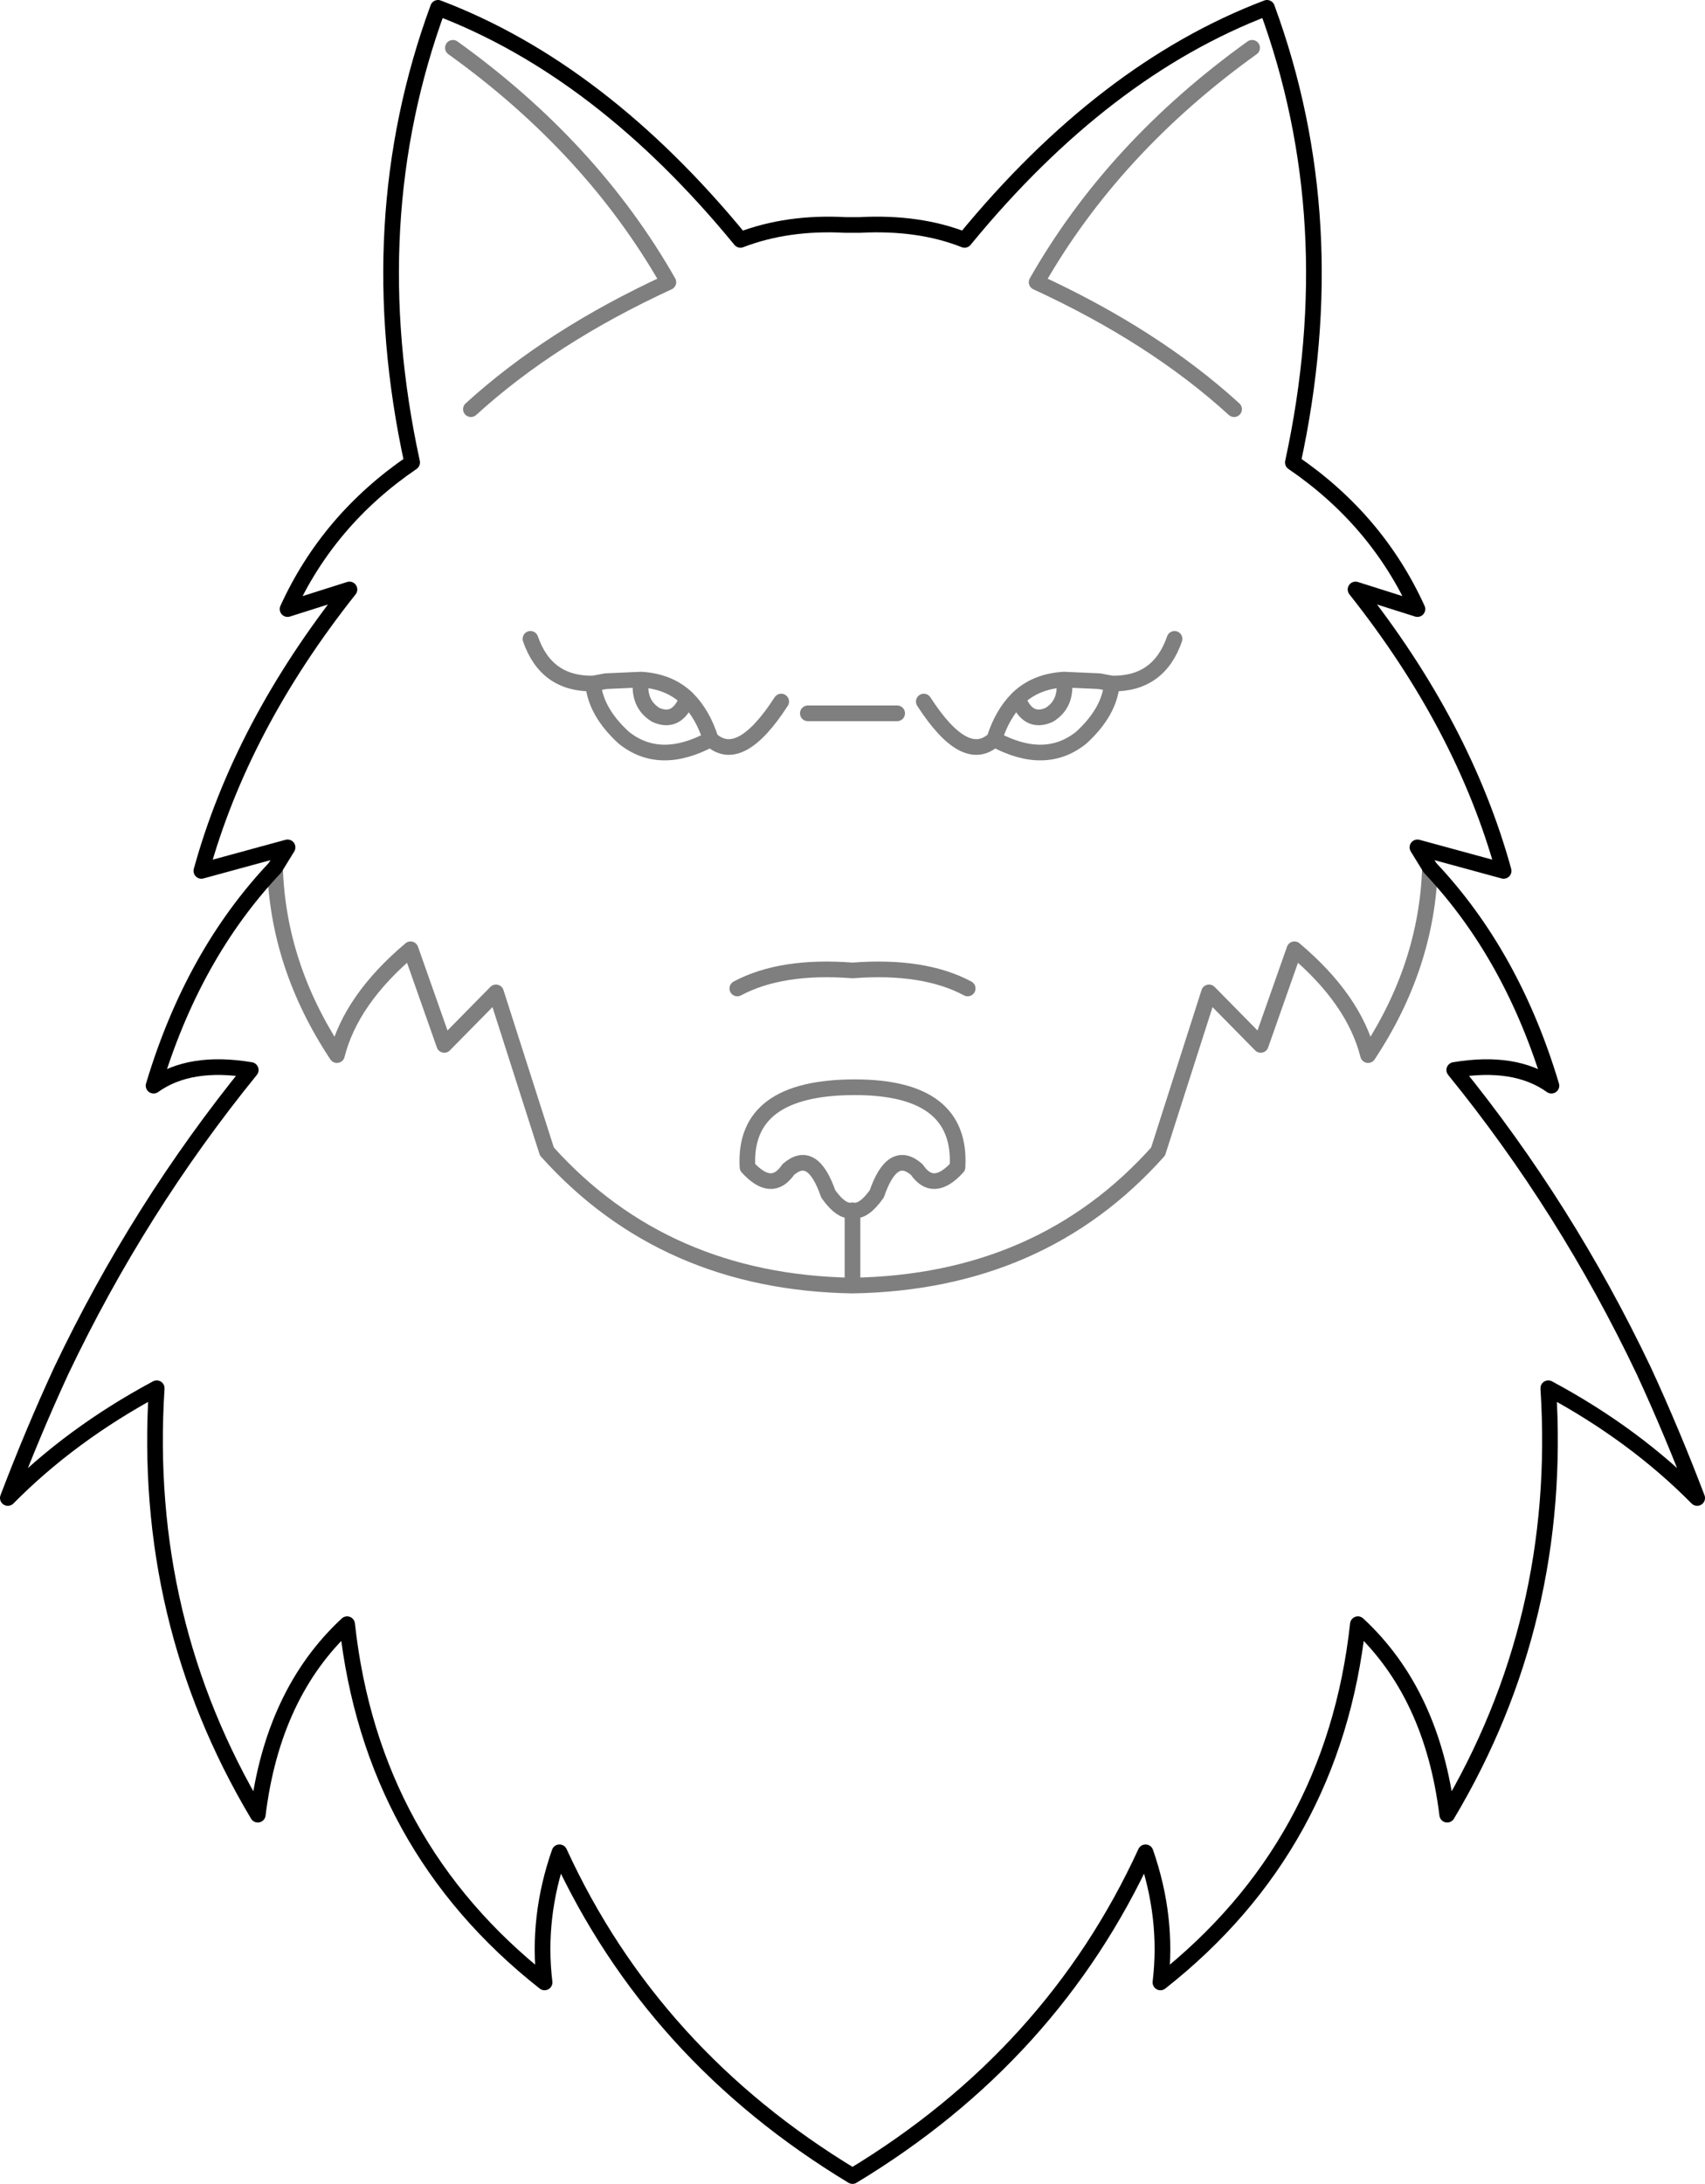 <?xml version="1.0" encoding="UTF-8" standalone="no"?>
<svg xmlns:xlink="http://www.w3.org/1999/xlink" height="139.3px" width="108.8px" xmlns="http://www.w3.org/2000/svg">
  <g transform="matrix(1.0, 0.0, 0.0, 1.0, -345.45, -90.15)">
    <path d="M363.0 145.5 Q363.2 151.8 366.95 157.45 367.85 153.9 371.65 150.7 L373.8 156.8 377.1 153.45 380.35 163.6 Q387.85 171.95 399.85 172.15 L399.85 167.35 Q399.15 167.5 398.3 166.3 397.3 163.4 395.75 164.75 394.7 166.3 393.15 164.6 392.85 159.5 400.0 159.5 406.85 159.5 406.55 164.6 405.0 166.3 403.95 164.75 402.4 163.4 401.4 166.3 400.55 167.5 399.85 167.35 M395.3 134.9 Q392.65 139.0 390.8 137.3 387.55 139.05 385.25 137.2 383.45 135.55 383.3 133.75 380.3 133.8 379.3 130.9 M390.8 137.3 Q390.3 135.7 389.3 134.7 388.65 136.35 387.3 135.75 386.15 135.05 386.35 133.5 L384.1 133.6 383.3 133.75 M389.3 134.7 Q388.15 133.6 386.35 133.5 M402.7 135.65 L397.0 135.65 M374.35 93.2 Q383.2 99.55 388.1 108.15 380.6 111.6 375.5 116.25 M436.7 145.5 Q436.5 151.8 432.75 157.45 431.85 153.9 428.05 150.7 L425.9 156.8 422.6 153.45 419.35 163.6 Q411.9 171.95 399.85 172.15 M407.2 153.2 Q404.4 151.7 399.85 152.05 395.3 151.7 392.5 153.2 M424.2 116.25 Q419.1 111.6 411.6 108.15 416.5 99.55 425.35 93.2 M415.6 133.6 L413.35 133.5 Q413.55 135.05 412.4 135.75 411.05 136.35 410.4 134.7 409.4 135.7 408.9 137.3 412.15 139.05 414.45 137.2 416.25 135.55 416.4 133.75 L415.6 133.6 M420.4 130.9 Q419.4 133.8 416.4 133.75 M413.35 133.5 Q411.55 133.6 410.4 134.7 M408.9 137.3 Q407.05 139.0 404.4 134.9" fill="none" stroke="#000000" stroke-linecap="round" stroke-linejoin="round" stroke-opacity="0.502" stroke-width="1.0"/>
    <path d="M436.7 145.5 L435.9 144.2 441.4 145.7 Q438.85 136.45 431.95 127.75 L435.9 129.0 Q433.3 123.3 427.95 119.65 431.3 104.25 426.3 90.65 415.9 94.6 407.0 105.45 404.1 104.3 400.3 104.5 L399.85 104.5 399.4 104.5 Q395.7 104.3 392.7 105.45 383.8 94.6 373.4 90.65 368.4 104.25 371.75 119.65 366.4 123.3 363.8 129.0 L367.75 127.75 Q360.85 136.45 358.3 145.7 L363.8 144.2 363.0 145.5 Q357.75 151.05 355.25 159.4 357.55 157.75 361.45 158.4 354.3 167.2 349.35 177.6 347.55 181.5 345.95 185.7 349.95 181.65 355.45 178.7 354.5 193.5 361.9 205.9 362.85 198.15 367.6 193.75 369.15 207.9 380.2 216.6 379.7 212.45 381.15 208.3 387.1 221.25 399.85 228.95 412.6 221.25 418.55 208.3 420.0 212.45 419.5 216.6 430.55 207.9 432.1 193.75 436.85 198.15 437.8 205.9 445.2 193.5 444.25 178.7 449.75 181.65 453.75 185.7 452.15 181.5 450.35 177.6 445.4 167.2 438.25 158.4 442.15 157.75 444.45 159.4 441.95 151.05 436.7 145.5" fill="none" stroke="#000000" stroke-linecap="round" stroke-linejoin="round" stroke-width="1.0"/>
  </g>
</svg>
